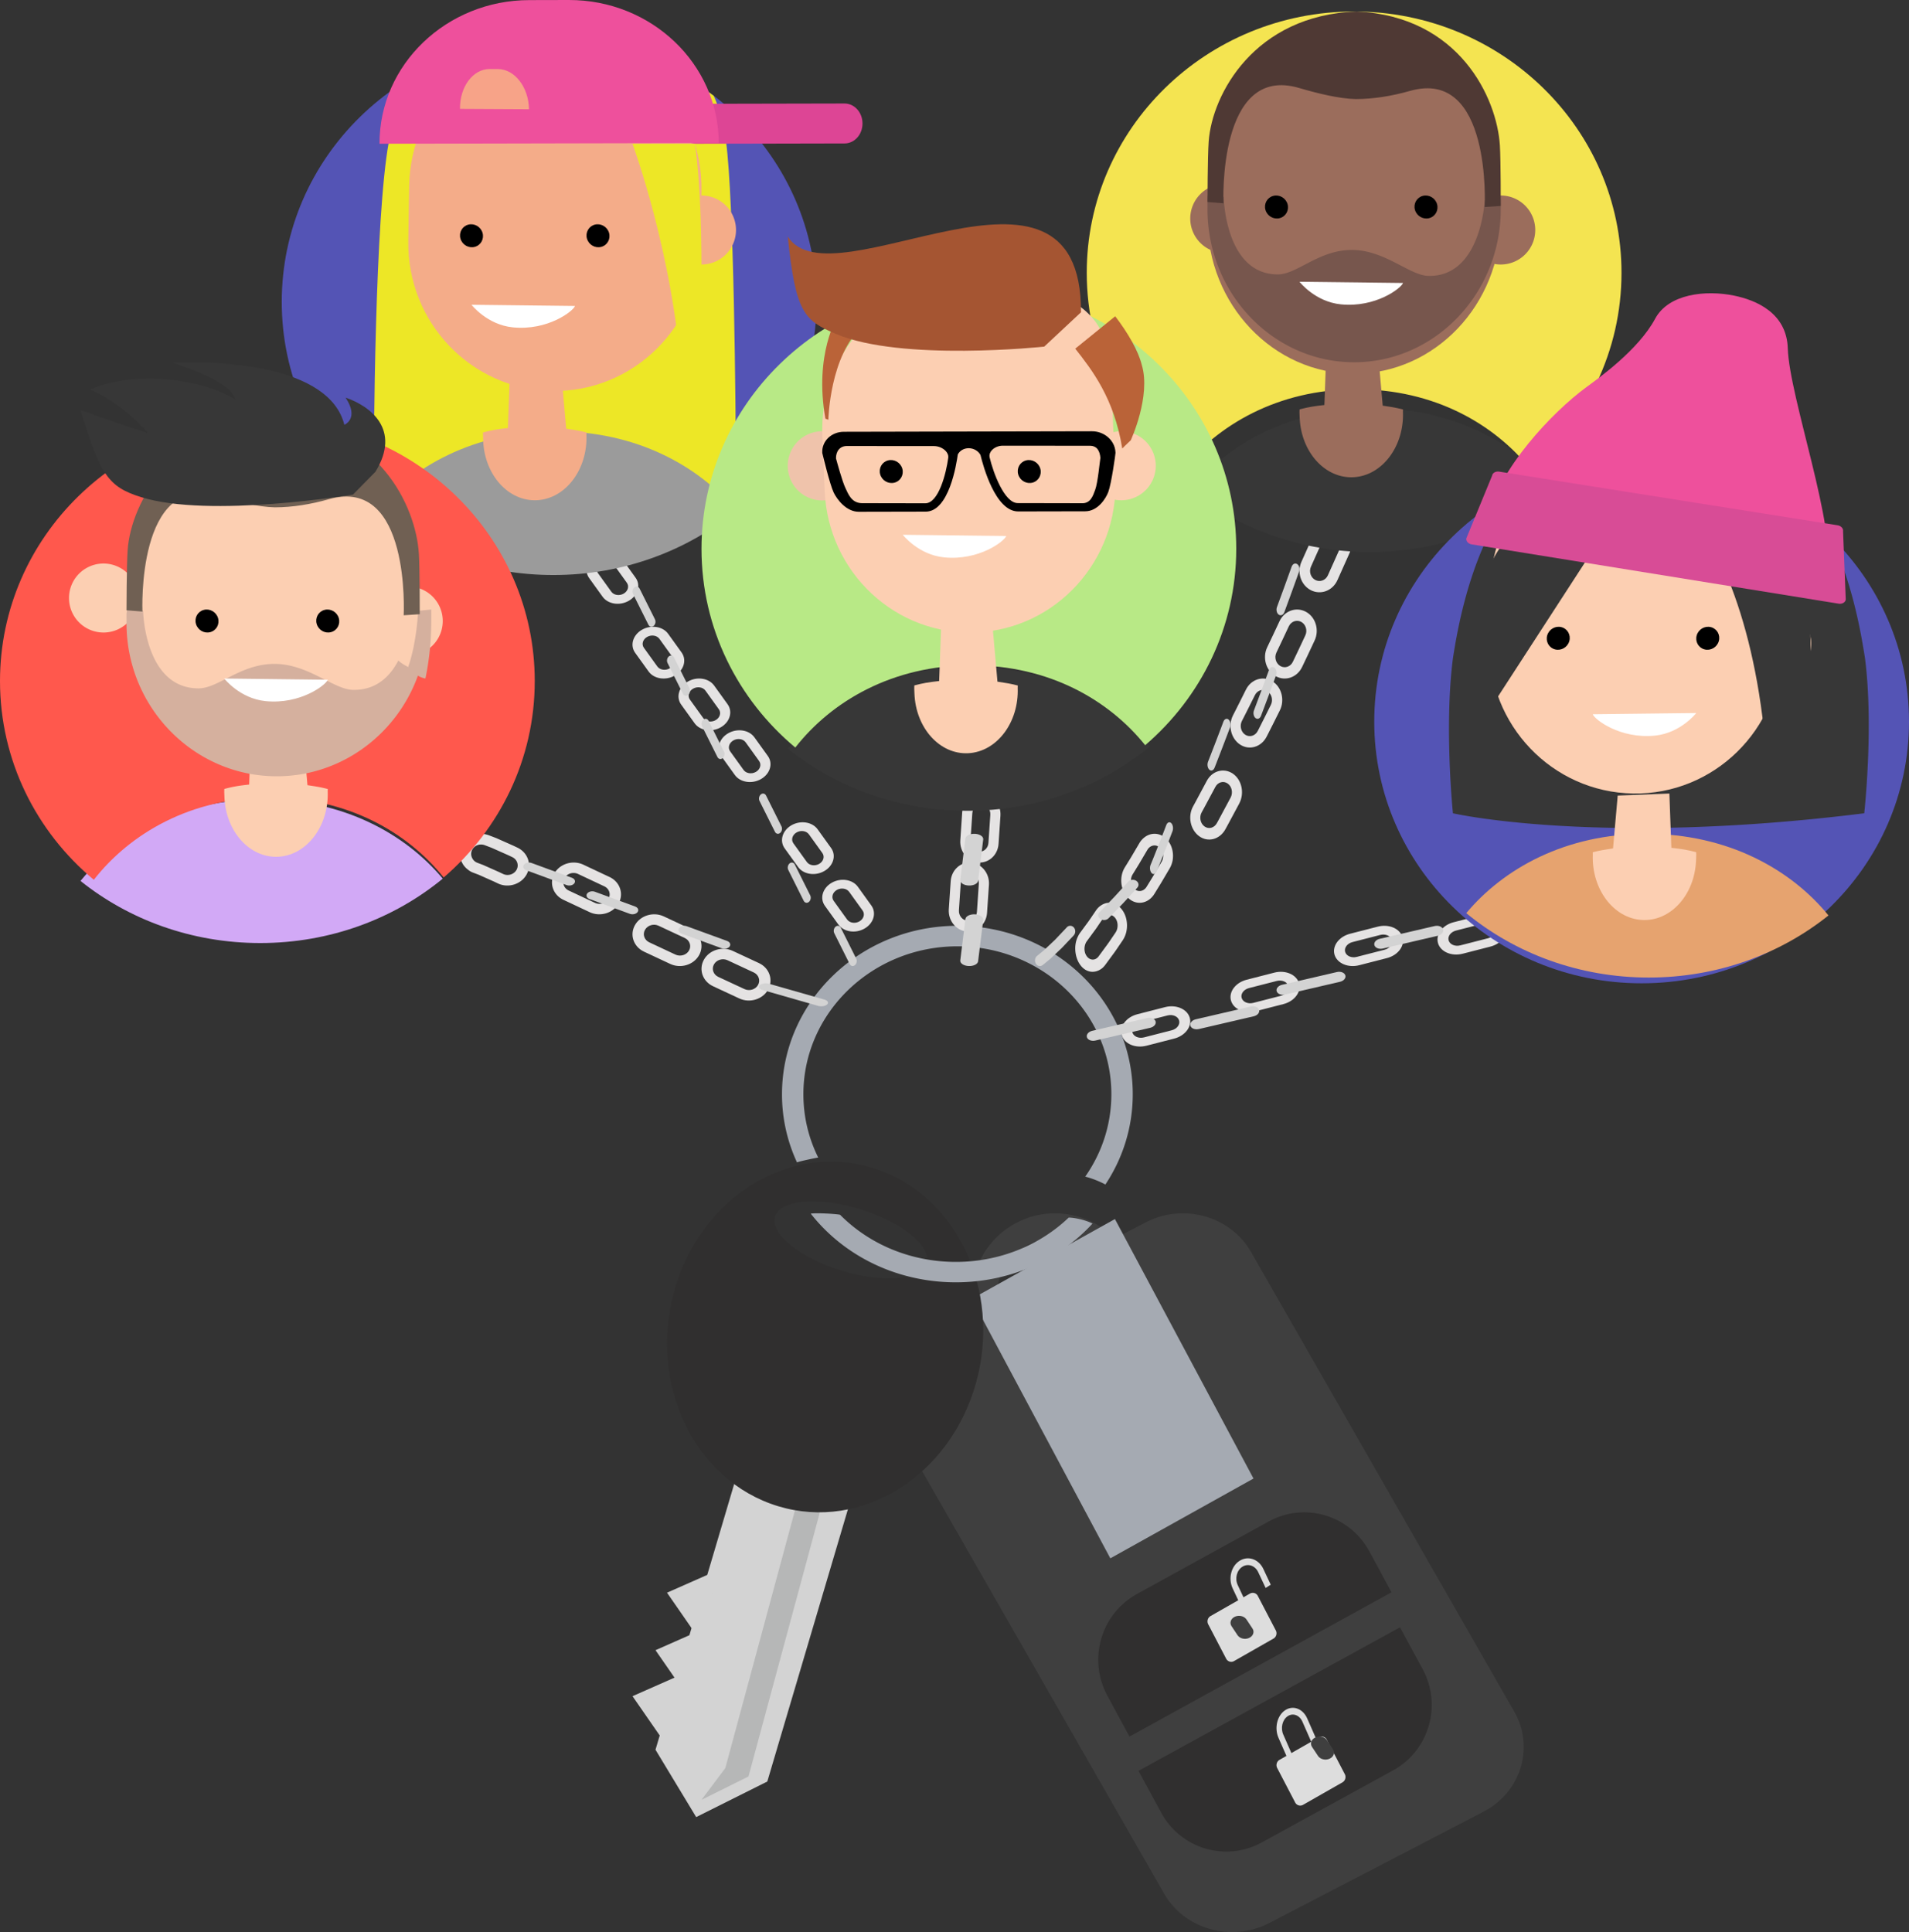 <svg xmlns="http://www.w3.org/2000/svg" width="332" height="336" viewBox="0 0 332 336">
    <rect x="0" y="0" width="332" height="336" fill="#333333" stroke="none"/>
    <g fill="none" fill-rule="evenodd">
        <path fill="#3F3F3F" d="M178.621 216.556c-4.931 2.69-6.754 8.892-4.064 13.823 2.69 4.932 8.89 6.754 13.822 4.064 4.931-2.69 6.754-8.89 4.064-13.822-2.69-4.931-8.89-6.755-13.822-4.065zm11.824 21.675c-7.02 3.83-15.846 1.235-19.676-5.786-3.83-7.02-1.234-15.847 5.785-19.676 7.02-3.83 15.847-1.234 19.677 5.785 3.83 7.02 1.233 15.848-5.786 19.677z"/>
        <path fill="#3F3F3F" d="M263.352 297.668c3.563 6.218 1.157 14.013-5.373 17.406l-37.251 19.357c-6.53 3.393-14.71 1.102-18.273-5.12l-45.808-79.978c-3.562-6.22-1.156-14.014 5.374-17.407l37.25-19.357c6.53-3.393 14.712-1.102 18.275 5.119l45.806 79.98"/>
        <path fill="#302F2F" d="M238.15 269.79c-3.413-6.315-11.254-8.642-17.513-5.196l-22.908 12.61c-6.258 3.446-8.564 11.359-5.15 17.675l3.85 7.121L242 276.911l-3.85-7.121M201.95 315.245c3.407 6.28 11.231 8.598 17.477 5.17l22.858-12.547c6.245-3.427 8.546-11.301 5.14-17.583L243.473 283 198 307.96l3.95 7.285"/>
        <path fill="#A5AAB2" d="M218 257.125L193.1 271 169 225.875 193.9 212l24.1 45.125"/>
        <path fill="#DDD" d="M229 302.62l-.832.564-1.664-3.783c-.5-1.14-1.653-1.559-2.57-.94-.917.622-1.256 2.054-.756 3.19l1.664 3.784-.832.565-1.664-3.784c-.75-1.708-.24-3.853 1.135-4.787 1.375-.93 3.105-.298 3.855 1.407l1.664 3.783"/>
        <path fill="#DDD" d="M233.877 308.527c.266.511.086 1.15-.403 1.43l-6.863 3.915a.987.987 0 0 1-1.368-.421l-3.12-5.98c-.266-.51-.086-1.15.402-1.427l6.863-3.916a.987.987 0 0 1 1.368.421l3.12 5.978"/>
        <path fill="#3F3F3F" d="M231.819 304.2c.392.59.127 1.328-.59 1.65-.718.324-1.618.103-2.008-.484l-1.04-1.565c-.39-.59-.127-1.332.59-1.651.718-.323 1.617-.107 2.009.485l1.039 1.564"/>
        <path fill="#DDD" d="M217.039 279.438l-.89.562-1.778-3.783c-.803-1.708-.259-3.855 1.212-4.786 1.472-.932 3.32-.301 4.124 1.407L221 275.59l-.89.562-1.293-2.752c-.536-1.138-1.768-1.559-2.749-.938-.98.62-1.343 2.051-.808 3.19l1.779 3.785"/>
        <path fill="#DDD" d="M221.876 283.528c.268.511.087 1.15-.4 1.429l-6.866 3.914c-.488.279-1.1.09-1.367-.42l-3.12-5.98c-.266-.51-.086-1.15.402-1.428l6.864-3.914a.986.986 0 0 1 1.367.42l3.12 5.979"/>
        <path fill="#3F3F3F" d="M217.82 283.2c.39.59.126 1.33-.592 1.65-.716.324-1.616.105-2.007-.485l-1.04-1.566c-.391-.59-.127-1.328.59-1.65.719-.322 1.617-.106 2.008.485l1.04 1.567"/>
        <path fill="#D3D3D3" d="M133.445 309.815L121.073 316 114 304.287 131.555 245 151 250.527l-17.555 59.288"/>
        <path fill="#D3D3D3" d="M119 291l-9 3.975 5.56 8.025 3.44-12"/>
        <path fill="#D3D3D3" d="M123 283l-9 3.975 5.56 8.025 3.44-12"/>
        <path fill="#D3D3D3" d="M125 273l-9 3.976 5.56 8.024 3.44-12"/>
        <path fill="#B6B7B7" d="M131.95 250l13.05 4.065-14.828 54.872L122 313l4.142-5.526 13.283-49.155-8.968-2.794L131.95 250"/>
        <path fill="#302F2F" d="M146.479 221.013c-7.298-2.212-12.544-6.414-11.72-9.384.825-2.97 7.41-3.585 14.707-1.373 7.296 2.213 12.543 6.414 11.718 9.384-.824 2.97-7.409 3.585-14.705 1.373zm5.194-17.949c-14.497-4.395-29.91 5.222-34.423 21.479-4.513 16.255 3.58 32.998 18.077 37.393 14.498 4.395 29.91-5.222 34.423-21.478 4.513-16.257-3.58-32.998-18.077-37.394z"/>
        <path fill="#A5AAB2" d="M166.233 223c-9.505 0-18.379-3.96-24.345-10.864-.303-.35-.601-.713-.888-1.078 1.05-.158 4.383.041 5.097.194 5.19 5.232 12.427 8.2 20.136 8.2 7.427 0 14.475-2.787 19.625-7.702.684-.026 2.739.315 4.142 1.035-5.95 6.494-14.606 10.215-23.767 10.215M188.73 204.625c2.978-4.244 4.55-9.201 4.55-14.343 0-14.178-12.013-25.711-26.78-25.711-14.767 0-26.78 11.533-26.78 25.71 0 3.716.806 7.299 2.397 10.65l.181.375c-.371.051-3.277.64-3.688.845a28.07 28.07 0 0 1-2.61-11.87C136 174.137 149.682 161 166.5 161c16.818 0 30.5 13.136 30.5 29.282 0 5.608-1.644 11.022-4.762 15.718-.329-.209-1.967-1.001-3.508-1.375"/>
        <path fill="#E5E3E3" d="M114.68 111.096l2.34 3.252c.439.61.19 1.456-.554 1.885-.744.429-1.707.281-2.146-.33l-2.34-3.251c-.439-.61-.19-1.456.554-1.885.745-.429 1.708-.281 2.147.33zm3.859 2.377l-2.34-3.252c-.933-1.297-2.979-1.61-4.561-.7-1.582.912-2.11 2.709-1.177 4.006l2.34 3.251c.933 1.298 2.979 1.612 4.561.7 1.582-.911 2.11-2.708 1.177-4.005zM106.68 98.096l2.34 3.252c.439.61.19 1.456-.554 1.885-.744.429-1.707.281-2.146-.33l-2.34-3.251c-.439-.61-.19-1.456.554-1.885.745-.429 1.707-.281 2.147.329zm3.859 2.377l-2.34-3.252c-.933-1.297-2.979-1.61-4.561-.7-1.582.912-2.11 2.708-1.177 4.006l2.34 3.251c.933 1.298 2.979 1.612 4.56.7 1.583-.911 2.111-2.708 1.178-4.005z"/>
        <path fill="#D3D3D3" d="M113.908 107.71c.186.37.081.88-.233 1.141-.313.26-.718.17-.903-.2l-2.68-5.36c-.186-.37-.081-.882.232-1.142.314-.26.719-.17.904.2l2.68 5.361"/>
        <path fill="#E5E3E3" d="M129.68 129.096l2.34 3.252c.44.61.19 1.456-.554 1.885-.744.429-1.707.281-2.146-.33l-2.34-3.251c-.439-.61-.19-1.456.554-1.885.745-.429 1.708-.281 2.147.33zm3.859 2.377l-2.34-3.252c-.933-1.297-2.979-1.61-4.561-.7-1.582.912-2.11 2.709-1.177 4.006l2.34 3.251c.933 1.298 2.979 1.612 4.56.7 1.583-.911 2.11-2.708 1.178-4.005zM122.68 120.096l2.34 3.252c.439.61.19 1.456-.554 1.885-.744.429-1.708.281-2.147-.33l-2.339-3.251c-.439-.61-.19-1.456.554-1.885.745-.429 1.708-.281 2.147.33zm3.859 2.377l-2.34-3.252c-.933-1.297-2.979-1.61-4.561-.7-1.582.912-2.11 2.709-1.177 4.006l2.34 3.252c.933 1.297 2.979 1.61 4.56.7 1.583-.912 2.11-2.709 1.178-4.006z"/>
        <path fill="#D3D3D3" d="M125.908 130.71c.185.37.081.88-.233 1.141-.313.26-.718.171-.903-.2l-2.68-5.361c-.186-.37-.081-.881.232-1.141.314-.26.719-.17.904.2l2.68 5.361"/>
        <path fill="#E5E3E3" d="M147.68 155.096l2.34 3.252c.44.61.19 1.456-.554 1.885-.744.429-1.707.281-2.147-.33l-2.339-3.251c-.439-.61-.19-1.456.554-1.885.745-.429 1.707-.281 2.146.33zm3.859 2.377l-2.34-3.252c-.933-1.297-2.979-1.61-4.561-.7-1.582.912-2.11 2.709-1.177 4.006l2.34 3.251c.933 1.298 2.979 1.612 4.56.7 1.583-.911 2.11-2.708 1.178-4.005zM140.68 145.096l2.34 3.252c.439.61.19 1.456-.554 1.885-.744.429-1.707.281-2.146-.33l-2.34-3.251c-.439-.61-.19-1.456.554-1.885.745-.429 1.708-.281 2.147.33zm3.859 2.377l-2.34-3.252c-.933-1.297-2.979-1.61-4.561-.7-1.582.912-2.11 2.709-1.177 4.006l2.34 3.251c.933 1.298 2.979 1.612 4.561.7 1.582-.911 2.11-2.708 1.177-4.005z"/>
        <path fill="#D3D3D3" d="M148.908 166.71c.185.37.081.88-.233 1.141-.313.26-.718.171-.903-.2l-2.68-5.36c-.186-.371-.081-.882.232-1.142.314-.26.718-.17.904.2l2.68 5.361M140.908 155.71c.185.37.081.88-.233 1.141-.313.26-.718.171-.903-.2l-2.68-5.36c-.186-.371-.081-.882.232-1.142.314-.26.719-.17.904.2l2.68 5.361M135.908 143.71c.185.37.081.88-.233 1.141-.313.26-.718.171-.903-.2l-2.68-5.36c-.186-.371-.081-.882.232-1.142.314-.26.719-.17.904.2l2.68 5.361M119.908 119.71c.186.37.081.881-.233 1.141-.313.26-.718.171-.903-.2l-2.68-5.36c-.186-.371-.081-.882.232-1.142.314-.26.719-.17.904.2l2.68 5.361"/>
        <path fill="#5454B5" d="M142 52.5C142 77.629 121.181 98 95.5 98S49 77.629 49 52.5C49 27.37 69.819 7 95.5 7S142 27.37 142 52.5"/>
        <path fill="#EDE726" d="M124.132 16.668C116.162 10.61 106.122 7 95.21 7c-7.896 0-15.336 1.894-21.865 5.235-3.142 3.709-4.926 8.116-5.735 12.51-2.375 12.913-2.66 50.891-2.605 62.573C73.168 93.983 83.705 98 95.21 98c12.76 0 24.33-4.941 32.789-12.956-.039-16.487-.377-50.123-1.731-60.448-.37-2.83-1.047-5.495-2.137-7.928"/>
        <path fill="#9B9B9B" d="M128 88.8C121.489 81.02 110.704 75 96.703 75 82.46 75 71.504 81.227 65 89.2c8.41 6.733 19.324 10.8 31.253 10.8 12.164 0 23.272-4.229 31.747-11.2"/>
        <path fill="#F4AC89" d="M101.999 75.211c-1.258-.326-1.976-.43-3.528-.666l-.81-9.19L88.67 65l-.342 9.437c-1.847.2-2.84.371-4.313.76-.037.488-.001.906.017 1.409.221 6.002 4.42 10.65 9.378 10.383 4.958-.268 8.8-5.35 8.579-11.351-.003-.1.015-.33.009-.427"/>
        <path fill="#F4AC89" d="M71.004 41.87c-.231 14.196 10.961 25.892 25 26.126 14.038.234 25.606-11.085 25.837-25.28l.155-9.586c.232-14.195-10.961-25.893-25-26.126C82.959 6.77 71.39 18.088 71.16 32.284l-.155 9.586"/>
        <path fill="#F4AC89" d="M116 39.902a5.999 5.999 0 1 0 12 .196 6 6 0 0 0-12-.196"/>
        <path fill="#EDE726" d="M110 25s7.213 19.538 8.543 41l3.069-.615s1.261-26.72-.763-40.385H110"/>
        <path fill="#DD4595" d="M150 21.466c.005 1.919-1.388 3.477-3.11 3.48L121.127 25c-1.722.003-3.123-1.549-3.127-3.467-.005-1.918 1.387-3.476 3.11-3.48L146.872 18c1.723-.004 3.124 1.549 3.128 3.466"/>
        <path fill="#EE509C" d="M125 24.875L66 25C65.968 11.231 77.655.047 92.025.016L98.922 0C113.292-.03 124.967 11.106 125 24.875"/>
        <path fill="#F7A388" d="M92 19l-11.999-.062c-.063-3.847 2.258-6.953 5.183-6.938l1.405.008c2.925.014 5.348 3.145 5.411 6.992"/>
        <path fill="#FFF" d="M100 53.21L82 53s2.7 3.478 7.185 3.928c6.092.612 10.535-2.84 10.815-3.719"/>
        <path fill="#000" d="M80.08 41.504c.31 1.069 1.42 1.71 2.48 1.43 1.06-.277 1.669-1.37 1.36-2.438-.31-1.069-1.42-1.71-2.48-1.43-1.06.278-1.669 1.37-1.36 2.438M102.08 41.504c.31 1.069 1.42 1.71 2.48 1.43 1.06-.277 1.668-1.37 1.36-2.438-.31-1.069-1.42-1.71-2.48-1.43-1.06.278-1.669 1.37-1.36 2.438"/>
        <path fill="#E5E3E3" d="M227.012 110.503l-1.076 2.295-1.09 2.288c-.406.86-1.385 1.193-2.171.746-.787-.447-1.09-1.502-.686-2.357l1.082-2.274 1.07-2.281c.402-.856 1.371-1.202 2.163-.768.794.434 1.113 1.49.708 2.351zm-.558 5.489l1.092-2.296 1.08-2.302c.864-1.838.176-4.088-1.51-5-1.69-.917-3.738-.177-4.59 1.635l-1.066 2.274-1.079 2.267c-.86 1.806-.218 4.045 1.452 5.003 1.665.957 3.75.253 4.621-1.581zM233.006 95.428l-2.071 4.628c-.392.868-1.372 1.23-2.182.809-.807-.42-1.146-1.461-.757-2.322l2.057-4.596c.38-.864 1.352-1.239 2.168-.835.817.404 1.17 1.444.785 2.316zm-.418 5.48l2.08-4.646c.822-1.861.065-4.087-1.678-4.927-1.742-.84-3.791-.048-4.598 1.779l-2.05 4.577c-.823 1.822-.113 4.03 1.605 4.932 1.714.9 3.804.135 4.64-1.716z"/>
        <path fill="#D3D3D3" d="M223.363 106.46c-.18.486-.614.679-.969.434-.354-.246-.495-.835-.316-1.318l1.285-3.506 1.269-3.518c.174-.486.603-.69.961-.454.358.237.51.826.334 1.313l-1.273 3.531-1.29 3.519"/>
        <path fill="#E5E3E3" d="M214.028 138.69l-1.199 2.236-.824 1.537-.381.695c-.461.834-1.426 1.086-2.15.562-.725-.524-.945-1.62-.49-2.443l.377-.688.816-1.522 1.187-2.214c.437-.837 1.392-1.11 2.128-.608.737.502.977 1.599.536 2.444zm-.92 5.526l.384-.699.829-1.546 1.206-2.248c.943-1.81.432-4.14-1.139-5.196-1.571-1.055-3.6-.476-4.522 1.292l-1.18 2.202-.812 1.514-.375.683c-.96 1.737-.493 4.066 1.04 5.192 1.534 1.127 3.583.591 4.57-1.194zM221.018 122.588l-1.133 2.269c-.281.568-.568 1.134-.785 1.556l-.36.706c-.434.848-1.403 1.146-2.161.664-.758-.482-1.026-1.558-.597-2.4l.358-.7c.216-.419.5-.98.78-1.544l1.125-2.253c.424-.844 1.383-1.158 2.15-.692.765.466 1.051 1.543.623 2.394zm-.728 5.506l.362-.708c.218-.425.506-.992.789-1.563l1.138-2.277c.907-1.821.298-4.111-1.332-5.092-1.635-.983-3.67-.315-4.562 1.474l-1.12 2.244c-.28.562-.563 1.121-.778 1.539l-.356.697c-.903 1.78-.342 4.061 1.261 5.093 1.61 1.036 3.677.407 4.598-1.407z"/>
        <path fill="#D3D3D3" d="M211.23 133.506c-.187.481-.594.638-.907.35-.314-.289-.417-.91-.23-1.387l.423-1.082c.254-.649.594-1.513.923-2.387l.913-2.396.41-1.094c.18-.484.584-.653.902-.378.32.275.43.893.25 1.38l-.412 1.099-.918 2.408c-.331.878-.673 1.747-.928 2.4l-.425 1.087"/>
        <path fill="#E5E3E3" d="M194 162.183l-.445.655c-.27.39-.615.925-.988 1.433l-1.492 2.03c-.278.384-.65.58-1.03.574-.377-.002-.747-.19-1.026-.56-.278-.37-.414-.848-.412-1.319.005-.464.134-.94.402-1.31l1.433-1.95c.357-.487.692-1.009.954-1.385l.43-.634c.516-.76 1.435-.834 2.038-.176.615.671.672 1.852.136 2.642zm-1.763 5.59s.764-1.038 1.526-2.077c.381-.52.731-1.063 1.007-1.46l.453-.667c.29-.426.5-.905.632-1.404a5.077 5.077 0 0 0 .135-1.546c-.066-1.03-.44-2.008-1.093-2.703-.655-.695-1.465-.985-2.237-.902-.387.04-.761.18-1.11.4-.354.215-.676.52-.946.917 0 0-.17.248-.423.622-.256.368-.585.881-.935 1.358l-1.4 1.904c-.139.19-.26.395-.362.612a4.15 4.15 0 0 0-.269.654 4.894 4.894 0 0 0-.215 1.447c-.002 1 .273 2.036.846 2.842.573.808 1.344 1.226 2.145 1.23.4.002.807-.099 1.195-.3.193-.102.383-.228.563-.38.172-.158.336-.34.488-.547zM202.02 149.865l-1.288 2.188c-.319.55-.66 1.081-.907 1.488l-.415.674c-.5.812-1.447.982-2.112.381-.665-.6-.808-1.735-.319-2.528l.408-.662c.241-.399.576-.92.89-1.46l1.267-2.153c.477-.805 1.419-1.007 2.102-.446.69.566.86 1.697.374 2.518zm-1.243 5.558l.42-.681c.248-.411.594-.95.916-1.504l1.3-2.207c.258-.441.433-.921.522-1.415a4.672 4.672 0 0 0 .01-1.49c-.15-.974-.613-1.87-1.346-2.463-.733-.593-1.6-.776-2.401-.598a2.892 2.892 0 0 0-1.133.533 3.47 3.47 0 0 0-.913 1.03l-1.256 2.132c-.31.537-.642 1.05-.881 1.446l-.403.654c-1.015 1.677-.747 4.046.65 5.348 1.395 1.302 3.452.97 4.515-.785z"/>
        <path fill="#D3D3D3" d="M181.374 167.803a.795.795 0 0 1-1.215-.205c-.271-.44-.187-1.047.188-1.354l.853-.7c.127-.107.27-.214.41-.343l.44-.415.955-.901.486-.458.449-.474.796-.84.563-.594c.137-.141.21-.228.211-.228a.807.807 0 0 1 1.224-.02c.348.37.356.986.017 1.377 0 0-.075.09-.217.236a1143.496 1143.496 0 0 0-1.403 1.48l-.464.49-.506.478-.996.939-.458.432c-.148.135-.3.249-.433.362l-.9.738M192.77 159.706c-.37.355-1.008.394-1.425.086-.417-.308-.462-.84-.101-1.187 0 0 .083-.077.22-.22l.572-.589c.472-.488 1.11-1.133 1.732-1.789l1.677-1.83c.462-.495.755-.837.755-.837.326-.374.95-.451 1.395-.173.445.28.537.813.206 1.193 0 0-.295.345-.764.848l-1.701 1.856c-.632.666-1.281 1.322-1.76 1.818l-.583.599a5.752 5.752 0 0 1-.224.225M201.154 151.542c-.196.475-.588.6-.876.28-.288-.319-.365-.96-.17-1.43l.12-.292c.076-.187.188-.45.316-.775l.942-2.37c.347-.858.678-1.733.93-2.385l.418-1.088c.185-.48.575-.626.87-.325.296.301.385.938.198 1.422l-.421 1.096c-.254.656-.587 1.537-.936 2.402l-.95 2.388c-.129.327-.242.594-.319.782l-.122.295M219.31 124.48c-.185.482-.608.661-.946.4-.338-.262-.463-.863-.28-1.344l1.311-3.493 1.292-3.508c.176-.486.595-.675.937-.424.341.252.475.852.298 1.34l-1.296 3.522-1.316 3.507"/>
        <path fill="#373737" d="M270 84.8c-6.511-7.78-17.296-13.8-31.297-13.8-14.242 0-25.198 6.227-31.703 14.2 8.41 6.733 19.324 10.8 31.253 10.8 12.164 0 23.273-4.229 31.747-11.2"/>
        <path fill="#F4E451" d="M235.935 67.695c13.523 0 23.94 6.063 30.228 13.9C275.87 73.269 282 61.055 282 47.44 282 22.344 261.181 2 235.5 2S189 22.344 189 47.439c0 13.837 6.33 26.227 16.314 34.561 6.283-8.032 16.865-14.305 30.62-14.305"/>
        <path fill="#9B6D5C" d="M243.999 71.211c-1.259-.325-1.976-.429-3.527-.666l-.812-9.19L230.67 61l-.342 9.437c-1.846.2-2.84.372-4.313.76-.037.488-.001.906.017 1.409.22 6.002 4.42 10.65 9.378 10.383 4.958-.267 8.8-5.35 8.579-11.351-.004-.1.015-.33.009-.427M207 38.027a6 6 0 1 0 12-.055 6 6 0 0 0-12 .055"/>
        <path fill="#9B6D5C" d="M210 38.137c-.009 14.826 11.47 26.854 25.483 26.863 14.012.01 25.507-12.002 25.517-26.828l-.393-7.464C260.617 15.882 249.534 4.01 235.523 4c-14.013-.01-24.61 12.149-24.62 26.975L210 38.137"/>
        <path fill="#9B6D5C" d="M255 40.027a6 6 0 1 0 12-.055 6 6 0 0 0-12 .055"/>
        <path fill="#77564D" d="M235.482 63c14.012.01 25.508-11.894 25.517-26.588l.001-1.217c-.006-.176-.01-.352-.006-.525l-2.785.185s-.614 13.334-9.8 13.124c-3.243-.074-7.508-4.43-13.13-4.512-5.886-.086-9.642 4.26-13.063 4.255-9.189-.016-9.401-13.507-9.401-13.507L210.042 34a7.149 7.149 0 0 1-.04.674L210 36.378C209.991 51.07 221.47 62.99 235.482 63"/>
        <path fill="#4F3934" d="M260.848 25.287c-.51-8.228-7.037-22.46-24.894-23.287-17.79.63-25.158 14.39-25.751 22.613-.19 2.648-.203 10.52-.203 10.52l2.775.218c.001 0-1.049-24.24 13.16-20.05 3.157.93 6.979 1.876 9.865 1.928 3.107-.008 6.254-.525 9.42-1.422C259.47 11.771 258.206 36 258.206 36l2.794-.187s.012-7.875-.152-10.526"/>
        <path fill="#FFF" d="M244 49.21L226 49s2.7 3.478 7.185 3.928c6.092.612 10.535-2.84 10.815-3.719"/>
        <path fill="#000" d="M220.08 36.504c.31 1.069 1.42 1.71 2.48 1.43 1.06-.277 1.669-1.37 1.36-2.438-.31-1.068-1.42-1.71-2.48-1.43-1.06.278-1.669 1.37-1.36 2.438M246.08 36.504c.31 1.069 1.42 1.71 2.48 1.43 1.06-.277 1.668-1.37 1.36-2.438-.31-1.068-1.42-1.71-2.48-1.43-1.06.278-1.669 1.37-1.36 2.438"/>
        <path fill="#E5E3E3" d="M170.23 153.7l-.33 4.893c-.063.919-.815 1.6-1.678 1.52-.863-.081-1.515-.895-1.452-1.813l.33-4.893c.062-.918.815-1.6 1.678-1.52.863.082 1.514.895 1.452 1.813zm1.43 5.058l.331-4.893c.132-1.952-1.253-3.68-3.087-3.851-1.834-.172-3.433 1.276-3.565 3.228l-.33 4.893c-.132 1.952 1.252 3.68 3.086 3.851 1.835.172 3.434-1.276 3.566-3.228zM172.23 141.7l-.33 4.893c-.062.919-.814 1.6-1.678 1.52-.863-.081-1.514-.894-1.452-1.813l.33-4.893c.062-.918.815-1.6 1.678-1.52.863.082 1.515.895 1.452 1.813zm1.43 5.058l.331-4.893c.132-1.952-1.253-3.68-3.087-3.851-1.834-.172-3.433 1.276-3.565 3.228l-.33 4.893c-.132 1.952 1.253 3.68 3.086 3.851 1.835.172 3.434-1.276 3.566-3.228z"/>
        <path fill="#D3D3D3" d="M170.104 167.176c-.061.497-.805.864-1.662.82-.855-.043-1.5-.481-1.438-.978l.892-7.194c.061-.497.806-.864 1.66-.82.858.043 1.501.481 1.44.978l-.892 7.194M170.104 153.177c-.061.496-.805.863-1.662.82-.855-.044-1.5-.482-1.438-.979l.891-7.194c.062-.497.806-.864 1.662-.82.857.043 1.5.481 1.439.978l-.892 7.195"/>
        <path fill="#373737" d="M200 129.8c-6.511-7.78-17.296-13.8-31.297-13.8-14.242 0-25.198 6.227-31.703 14.2 8.41 6.733 19.324 10.8 31.253 10.8 12.164 0 23.273-4.228 31.747-11.2"/>
        <path fill="#B8E986" d="M168.935 115.695c13.523 0 23.94 6.063 30.228 13.9C208.87 121.269 215 109.055 215 95.44 215 70.344 194.181 50 168.5 50S122 70.344 122 95.439c0 13.836 6.33 26.227 16.314 34.561 6.283-8.032 16.865-14.305 30.621-14.305"/>
        <path fill="#FCCFB2" d="M176.999 119.211c-1.259-.325-1.976-.43-3.527-.666l-.812-9.19-8.989-.355-.342 9.437c-1.846.2-2.84.372-4.313.76-.037.488-.001.906.017 1.409.22 6.002 4.42 10.65 9.378 10.383 4.958-.267 8.8-5.35 8.579-11.351-.004-.1.015-.329.009-.427"/>
        <path fill="#EFC3AB" d="M137.006 81.255a6 6 0 1 0 11.989-.51 6 6 0 0 0-11.99.51"/>
        <path fill="#FCCFB2" d="M143.425 85.402c.595 14.176 12.393 25.178 26.353 24.574 13.959-.604 24.793-12.585 24.199-26.762l-.402-9.572c-.24-5.715.053-13.794-3.236-17.925-4.87-6.115-14.785-7.008-23.116-6.648-13.96.603-24.794 12.585-24.2 26.76l.402 9.573"/>
        <path fill="#FCCFB2" d="M189.006 81.254a6 6 0 1 0 5.738-6.249 6 6 0 0 0-5.738 6.25"/>
        <path fill="#BA6338" d="M195.176 78s.835-.857 1.478-1.434c0 0 3.557-7.68 1.911-13.125-.598-2.415-2.343-5.457-4.614-8.441L187 60.634c2.843 3.616 6.762 8.585 8.176 17.366M150 56.809L145.69 55s-4.152 6.522-2.14 17.806l.51.194s.25-11.292 5.94-16.191"/>
        <path fill="#A55532" d="M188 54.305l-6.396 5.976s-24.854 2.649-36.249-2.22c-5.507-2.353-6.981-3.652-8.355-16.933 7.614 12.177 51.149-19.46 51 13.177"/>
        <path fill="#FFF" d="M175 93.21L157 93s2.7 3.478 7.185 3.928c6.092.612 10.535-2.84 10.815-3.719"/>
        <path fill="#000" d="M153.08 82.504c.31 1.069 1.42 1.71 2.48 1.43 1.06-.277 1.669-1.37 1.36-2.438-.31-1.068-1.42-1.71-2.48-1.43-1.06.278-1.669 1.37-1.36 2.438M177.08 82.504c.31 1.069 1.42 1.71 2.48 1.43 1.06-.277 1.668-1.37 1.36-2.438-.31-1.068-1.42-1.71-2.48-1.43-1.06.278-1.669 1.37-1.36 2.438"/>
        <path fill="#000" d="M145.39 79.718c-.02-1.167.615-2.152 1.892-2.154l15.154.013c.745-.002 1.516.315 2.01.826.253.26.538.682.466 1.222-.353 2.642-1.662 7.897-3.99 7.901l-11.062-.021c-1.793-.052-2.34-1.604-2.823-2.616-.58-1.219-1.485-4.583-1.647-5.171zm27.065-1.377c.445-.512 1.182-.832 1.927-.834l15.154.014c1.277-.003 1.738.934 1.837 2.101-.103.589-.447 4.336-.905 5.557-.378 1.014-.797 2.44-2.4 2.336l-11.062-.022c-2.327.005-4.27-5.289-4.891-7.928-.126-.54.115-.963.34-1.224zm-29.45.38l.003.074.02.072c.05.182 1.275 5.35 1.957 6.782.552 1.162 2.175 3.356 4.365 3.351l11.645-.024c4.05-.009 5.34-8.239 5.578-9.949.337-.642 1.045-1.082 1.889-1.083.882-.002 1.666.476 2.052 1.166.462 1.89 2.583 9.84 6.566 9.832l11.646-.024c2.188-.004 3.59-2.205 4.023-3.368.536-1.433 1.26-6.606 1.25-6.789l-.003-.072-.004-.074c-.1-1.998-1.916-3.62-4.085-3.615l-15.613.032h-.125l-11.678.025-15.736.033c-2.17.004-3.853 1.634-3.75 3.632z"/>
        <path fill="#E5E3E3" d="M100.538 151.99l4.554 2.143c.856.402 1.186 1.375.737 2.169-.448.793-1.51 1.111-2.366.708l-4.557-2.144c-.855-.403-1.184-1.376-.735-2.17.45-.792 1.512-1.11 2.367-.706zm5.47.525l-4.552-2.142c-1.818-.858-4.074-.184-5.029 1.501-.955 1.686-.254 3.753 1.56 4.61l4.56 2.145c1.82.856 4.075.18 5.028-1.506.953-1.687.25-3.754-1.566-4.608zM84.338 146.995l.774.295.375.143.398.176.866.385 1.62.72.714.338c.858.407 1.197 1.394.755 2.202-.442.806-1.492 1.136-2.34.734l-.707-.335-1.545-.687a1592.372 1592.372 0 0 0-1.204-.536l-.34-.128-.701-.266a1.635 1.635 0 0 1-.904-.86 1.543 1.543 0 0 1-.048-1.244c.167-.426.502-.752.914-.933a1.866 1.866 0 0 1 1.373-.004zm5.638.406l-.718-.34-1.662-.74c-.303-.133-.605-.268-.888-.393l-.41-.182-.394-.15-.816-.312a4.64 4.64 0 0 0-.788-.221 2.963 2.963 0 0 0-.772-.057c-.498.026-.98.14-1.417.333-.876.385-1.573 1.083-1.905 1.994a3.399 3.399 0 0 0 .938 3.709c.174.145.342.283.52.403.181.12.377.221.588.301l.66.25.32.12.37.165.801.357 1.502.668.703.333c1.792.85 4.023.15 4.973-1.56.95-1.71.23-3.808-1.605-4.678z"/>
        <path fill="#D3D3D3" d="M99.47 152.653c.485.178.67.607.416.958-.255.35-.854.49-1.338.312l-7.013-2.572c-.484-.176-.675-.604-.426-.957.25-.353.847-.495 1.334-.318l7.027 2.577"/>
        <path fill="#E5E3E3" d="M126.524 166.99l4.563 2.124c.857.4 1.194 1.373.75 2.171-.442.798-1.5 1.123-2.357.724l-4.566-2.125c-.857-.4-1.193-1.373-.749-2.17.444-.798 1.502-1.123 2.359-.724zm5.467.496l-4.562-2.124c-1.82-.847-4.068-.157-5.012 1.538-.944 1.694-.23 3.763 1.592 4.611l4.566 2.126c1.823.848 4.07.158 5.01-1.538.941-1.697.226-3.766-1.594-4.613zM114.53 160.989l4.56 2.134c.856.4 1.19 1.374.744 2.17-.445.796-1.504 1.117-2.36.717l-4.563-2.136c-.856-.4-1.189-1.374-.742-2.169.447-.795 1.506-1.116 2.362-.716zm5.47.51l-4.558-2.133c-1.818-.85-4.07-.168-5.02 1.522-.95 1.69-.242 3.757 1.579 4.609l4.563 2.136c1.821.852 4.071.17 5.017-1.522.946-1.692.236-3.76-1.582-4.612z"/>
        <path fill="#D3D3D3" d="M143.37 173.83c.571.152.795.523.5.828-.294.305-.994.43-1.565.277l-9.676-2.766c-.57-.152-.794-.523-.499-.828.295-.305.997-.428 1.567-.276l9.674 2.765M126.466 163.643c.485.177.674.607.423.961-.251.354-.848.497-1.333.32l-7.023-2.567c-.485-.178-.673-.61-.421-.962.252-.354.849-.496 1.333-.318l7.02 2.566M110.468 157.652c.485.177.673.605.419.956-.253.351-.852.493-1.337.316l-7.02-2.576c-.484-.178-.67-.607-.416-.958.254-.35.853-.49 1.337-.313l7.017 2.575"/>
        <path fill="#D2A9F6" d="M77 152.8c-6.51-7.78-17.295-13.8-31.297-13.8-14.242 0-25.199 6.227-31.703 14.2 8.41 6.733 19.324 10.8 31.253 10.8 12.164 0 23.273-4.229 31.747-11.2"/>
        <path fill="#FF584D" d="M46.935 138.696c13.523 0 23.94 6.063 30.228 13.9C86.87 144.268 93 132.054 93 118.439 93 93.344 72.181 73 46.5 73S0 93.344 0 118.439C0 132.276 6.33 144.666 16.314 153c6.283-8.032 16.865-14.304 30.621-14.304"/>
        <path fill="#FCCFB2" d="M56.999 137.211c-1.259-.325-1.976-.429-3.527-.666l-.812-9.19-8.99-.355-.341 9.437c-1.847.2-2.84.372-4.313.761-.037.487-.001.905.017 1.408.22 6.002 4.42 10.65 9.378 10.383 4.958-.267 8.8-5.35 8.579-11.351-.004-.1.015-.329.009-.427M12 104.028a6 6 0 1 0 12-.055 6 6 0 0 0-12 .055"/>
        <path fill="#FCCFB2" d="M22 107.137C21.991 121.963 33.47 133.99 47.483 134c14.012.01 25.507-12.002 25.517-26.828l-.394-7.464C72.616 84.882 61.534 73.01 47.523 73c-14.012-.01-24.61 12.149-24.62 26.975L22 107.137"/>
        <path fill="#FCCFB2" d="M65 108.028a6 6 0 1 0 12.001-.057 6 6 0 0 0-12 .057"/>
        <path fill="#D5B09E" d="M24 115c-1.305-2.15-2.003-4.418-2-6.759-.003 2.341.695 4.609 2 6.759m-2-6.759l.004-1.605c.05-.217.082-.43.085-.636l.551.019-.64 2.222"/>
        <path fill="#D5B09E" d="M48.13 135h-.017c-11.931-.008-22.07-8.244-25.152-19.465A27.004 27.004 0 0 1 22 108.36l.307-2.359 2.578.195s.217 13.5 9.633 13.516h.006c1.735 0 3.555-1.065 5.681-2.13 2.126-1.064 4.56-2.129 7.522-2.129.059 0 .118 0 .177.002 5.762.082 10.132 4.44 13.455 4.515l.219.002c3.911 0 6.273-2.373 7.695-5.102A6.887 6.887 0 0 0 73 116.55C69.597 127.256 59.703 135 48.13 135"/>
        <path fill="#D5B09E" d="M73.988 118c-1.14-.212-2.173-.946-2.988-2.037 1.543-4.475 1.707-9.74 1.707-9.74l2.288-.223c-.003.21 0 .422.005.636v1.477A48.238 48.238 0 0 1 73.988 118"/>
        <path fill="#706053" d="M72.848 96.287C72.339 88.06 65.81 73.827 47.954 73c-17.79.63-25.158 14.39-25.751 22.613-.191 2.648-.203 10.52-.203 10.52l2.775.218c.001 0-1.049-24.24 13.16-20.05 3.157.93 6.979 1.876 9.865 1.928 3.107-.007 6.254-.525 9.42-1.422C71.47 82.771 70.206 107 70.206 107l2.794-.187s.012-7.875-.152-10.526"/>
        <path fill="#373737" d="M65.294 82.047l-3.901 3.96s-24.926 4.165-36.837.453C18.799 84.666 17.432 82.568 14 71.322c13.448 4.714 11.68 3.945 11.68 3.945s-4.108-4.997-9.966-7.516c6.59-3.035 18.41-2.395 25.188 1.702-.41-1.449-2.11-3.383-10.796-6.387 7.68-.342 27.15.282 29.781 10.807 0 0 2.656-1.053.214-4.724 4.213 1.429 9.744 5.48 5.193 12.898"/>
        <path fill="#FFF" d="M57 118.21L39 118s2.7 3.478 7.185 3.928c6.092.612 10.535-2.84 10.815-3.719"/>
        <path fill="#000" d="M34.08 108.504c.31 1.069 1.42 1.71 2.48 1.43 1.06-.277 1.669-1.37 1.36-2.438-.31-1.068-1.42-1.71-2.48-1.431-1.06.279-1.669 1.37-1.36 2.439M55.08 108.504c.31 1.069 1.42 1.71 2.48 1.43 1.06-.277 1.668-1.37 1.36-2.438-.31-1.068-1.42-1.71-2.48-1.431-1.06.279-1.669 1.37-1.36 2.439"/>
        <path fill="#E5E3E3" d="M240.789 165.167l-4.831 1.24c-.907.234-1.812-.154-2.018-.864-.206-.71.364-1.477 1.271-1.71l4.831-1.241c.907-.233 1.812.155 2.019.865.205.71-.365 1.477-1.272 1.71zm-4.41 2.69l4.83-1.242c1.927-.495 3.14-2.125 2.702-3.633-.438-1.509-2.362-2.333-4.289-1.838l-4.83 1.24c-1.928.496-3.14 2.125-2.703 3.634.438 1.509 2.362 2.333 4.29 1.838zM258.79 163.167l-4.832 1.24c-.907.234-1.812-.154-2.018-.864-.206-.71.364-1.477 1.271-1.71l4.832-1.24c.906-.234 1.811.155 2.017.864.206.71-.364 1.477-1.27 1.71zm-4.412 2.69l4.831-1.242c1.927-.495 3.14-2.125 2.702-3.633-.438-1.509-2.362-2.333-4.289-1.838l-4.83 1.24c-1.928.496-3.14 2.126-2.703 3.634.438 1.509 2.362 2.333 4.29 1.838z"/>
        <path fill="#D3D3D3" d="M240.495 164.955c-.659.154-1.314-.1-1.464-.568-.15-.467.263-.97.922-1.123l9.551-2.22c.66-.153 1.316.102 1.465.569.15.467-.263.97-.923 1.123l-9.55 2.22"/>
        <path fill="#E5E3E3" d="M203.79 179.167l-4.832 1.24c-.907.234-1.813-.154-2.018-.864-.206-.71.364-1.477 1.271-1.71l4.831-1.24c.907-.234 1.812.154 2.018.864.206.71-.364 1.477-1.27 1.71zm-4.412 2.69l4.831-1.242c1.927-.494 3.14-2.125 2.702-3.633-.438-1.509-2.362-2.333-4.289-1.838l-4.83 1.24c-1.928.496-3.14 2.126-2.703 3.634.438 1.509 2.362 2.333 4.29 1.838zM222.79 173.167l-4.832 1.24c-.907.234-1.813-.154-2.018-.864-.206-.71.364-1.477 1.271-1.71l4.831-1.24c.907-.234 1.812.154 2.018.864.206.71-.364 1.477-1.27 1.71zm-4.412 2.69l4.831-1.242c1.928-.495 3.14-2.124 2.702-3.633-.438-1.509-2.361-2.333-4.289-1.838l-4.83 1.24c-1.928.496-3.14 2.126-2.703 3.634.438 1.509 2.362 2.333 4.29 1.838z"/>
        <path fill="#D3D3D3" d="M190.495 180.955c-.66.154-1.315-.1-1.464-.568-.15-.467.263-.97.922-1.123l9.551-2.22c.66-.153 1.316.102 1.465.568.15.468-.263.97-.923 1.124l-9.55 2.22M208.495 178.955c-.659.154-1.315-.1-1.464-.568-.15-.466.263-.97.922-1.122l9.551-2.22c.66-.154 1.316.1 1.465.567.15.468-.263.97-.923 1.124l-9.55 2.22M223.495 172.955c-.659.154-1.315-.1-1.464-.568-.15-.467.263-.97.922-1.123l9.551-2.22c.66-.153 1.316.102 1.465.568.15.468-.263.97-.923 1.124l-9.55 2.22"/>
        <path fill="#5454B5" d="M239 125.5c0 25.129 20.819 45.5 46.5 45.5 25.683 0 46.5-20.371 46.5-45.5S311.183 80 285.5 80c-25.681 0-46.5 20.371-46.5 45.5"/>
        <path fill="#E6A36F" d="M255 158.8c6.51-7.78 17.295-13.8 31.296-13.8 14.242 0 25.198 6.227 31.704 14.2-8.41 6.733-19.323 10.8-31.254 10.8-12.164 0-23.272-4.229-31.746-11.2"/>
        <path fill="#373737" d="M252.687 114.454c1.677-10.763 7.212-39.482 33.758-41.359v-.064c0-.005.164-.013.316-.017.6-.017 1.12-.016 1.7-.009a44.449 44.449 0 0 1 1.817.009c.149.004.439.012.439.017v.061c26.546 1.841 31.947 30.59 33.629 41.362 1.543 11.95-.129 26.979-.129 26.979-46.403 5.776-71.533 0-71.533 0s-1.541-15.03.003-26.98"/>
        <path fill="#FCCFB2" d="M277.001 148.21c1.258-.325 1.976-.43 3.527-.666l.812-9.19 8.988-.354.342 9.437c1.846.2 2.841.37 4.314.76.037.487 0 .906-.018 1.409-.22 6.002-4.42 10.65-9.377 10.383-4.959-.268-8.8-5.35-8.58-11.351.005-.1-.014-.33-.008-.428"/>
        <path fill="#FCCFB2" d="M259.004 111.87c-.231 14.196 10.962 25.893 25 26.126 14.037.234 25.607-11.085 25.836-25.28l.157-9.586c.23-14.195-10.963-25.892-25-26.126-14.04-.233-25.607 11.085-25.838 25.28l-.155 9.586"/>
        <path fill="#FCCFB2" d="M303 111.902a6 6 0 1 0 12 .195 6 6 0 0 0-12-.195"/>
        <path fill="#373737" d="M307.586 138.43l7.05 1.57s1.086-26.446-.495-40.845c0 0-3.323-14.584-7.232-17.612C301.858 77.633 281 77 281 77s24.802 8.815 26.586 61.43"/>
        <path fill="#373737" d="M287 80.304L255.417 129s-2.804-22.941 6.127-34.688C274.934 76.699 287 80.304 287 80.304"/>
        <path fill="#EE509C" d="M317.762 100c1.735-8.066-6.58-30.917-6.844-39.429-.192-6.162-5.53-8.39-9.38-9.17-4.891-.99-11.357-.326-13.695 4.04-2.89 5.4-9.855 10.352-11.878 11.831-6.176 4.516-15.25 14.318-16.965 22.29L317.762 100"/>
        <path fill="#D84C96" d="M255.008 93.637c-.077.523.409.955.948 1.035l63.842 10.314c.538.08 1.126-.192 1.202-.714l-.468-11.89c.076-.522-.41-.954-.948-1.034l-58.886-9.334c-.541-.08-1.129.192-1.205.714l-4.485 10.91"/>
        <path fill="#000" d="M272.92 111.504c-.31 1.069-1.42 1.71-2.48 1.43-1.06-.277-1.668-1.37-1.36-2.438.31-1.069 1.42-1.71 2.48-1.43 1.06.278 1.669 1.37 1.36 2.438"/>
        <path fill="#FFF" d="M277 124.21l18-.21s-2.7 3.478-7.184 3.928c-6.093.611-10.536-2.84-10.816-3.718"/>
        <path fill="#000" d="M298.919 111.504c-.308 1.069-1.419 1.71-2.478 1.43-1.062-.277-1.67-1.37-1.36-2.438.308-1.069 1.419-1.71 2.478-1.43 1.062.278 1.67 1.37 1.36 2.438"/>
    </g>
</svg>
